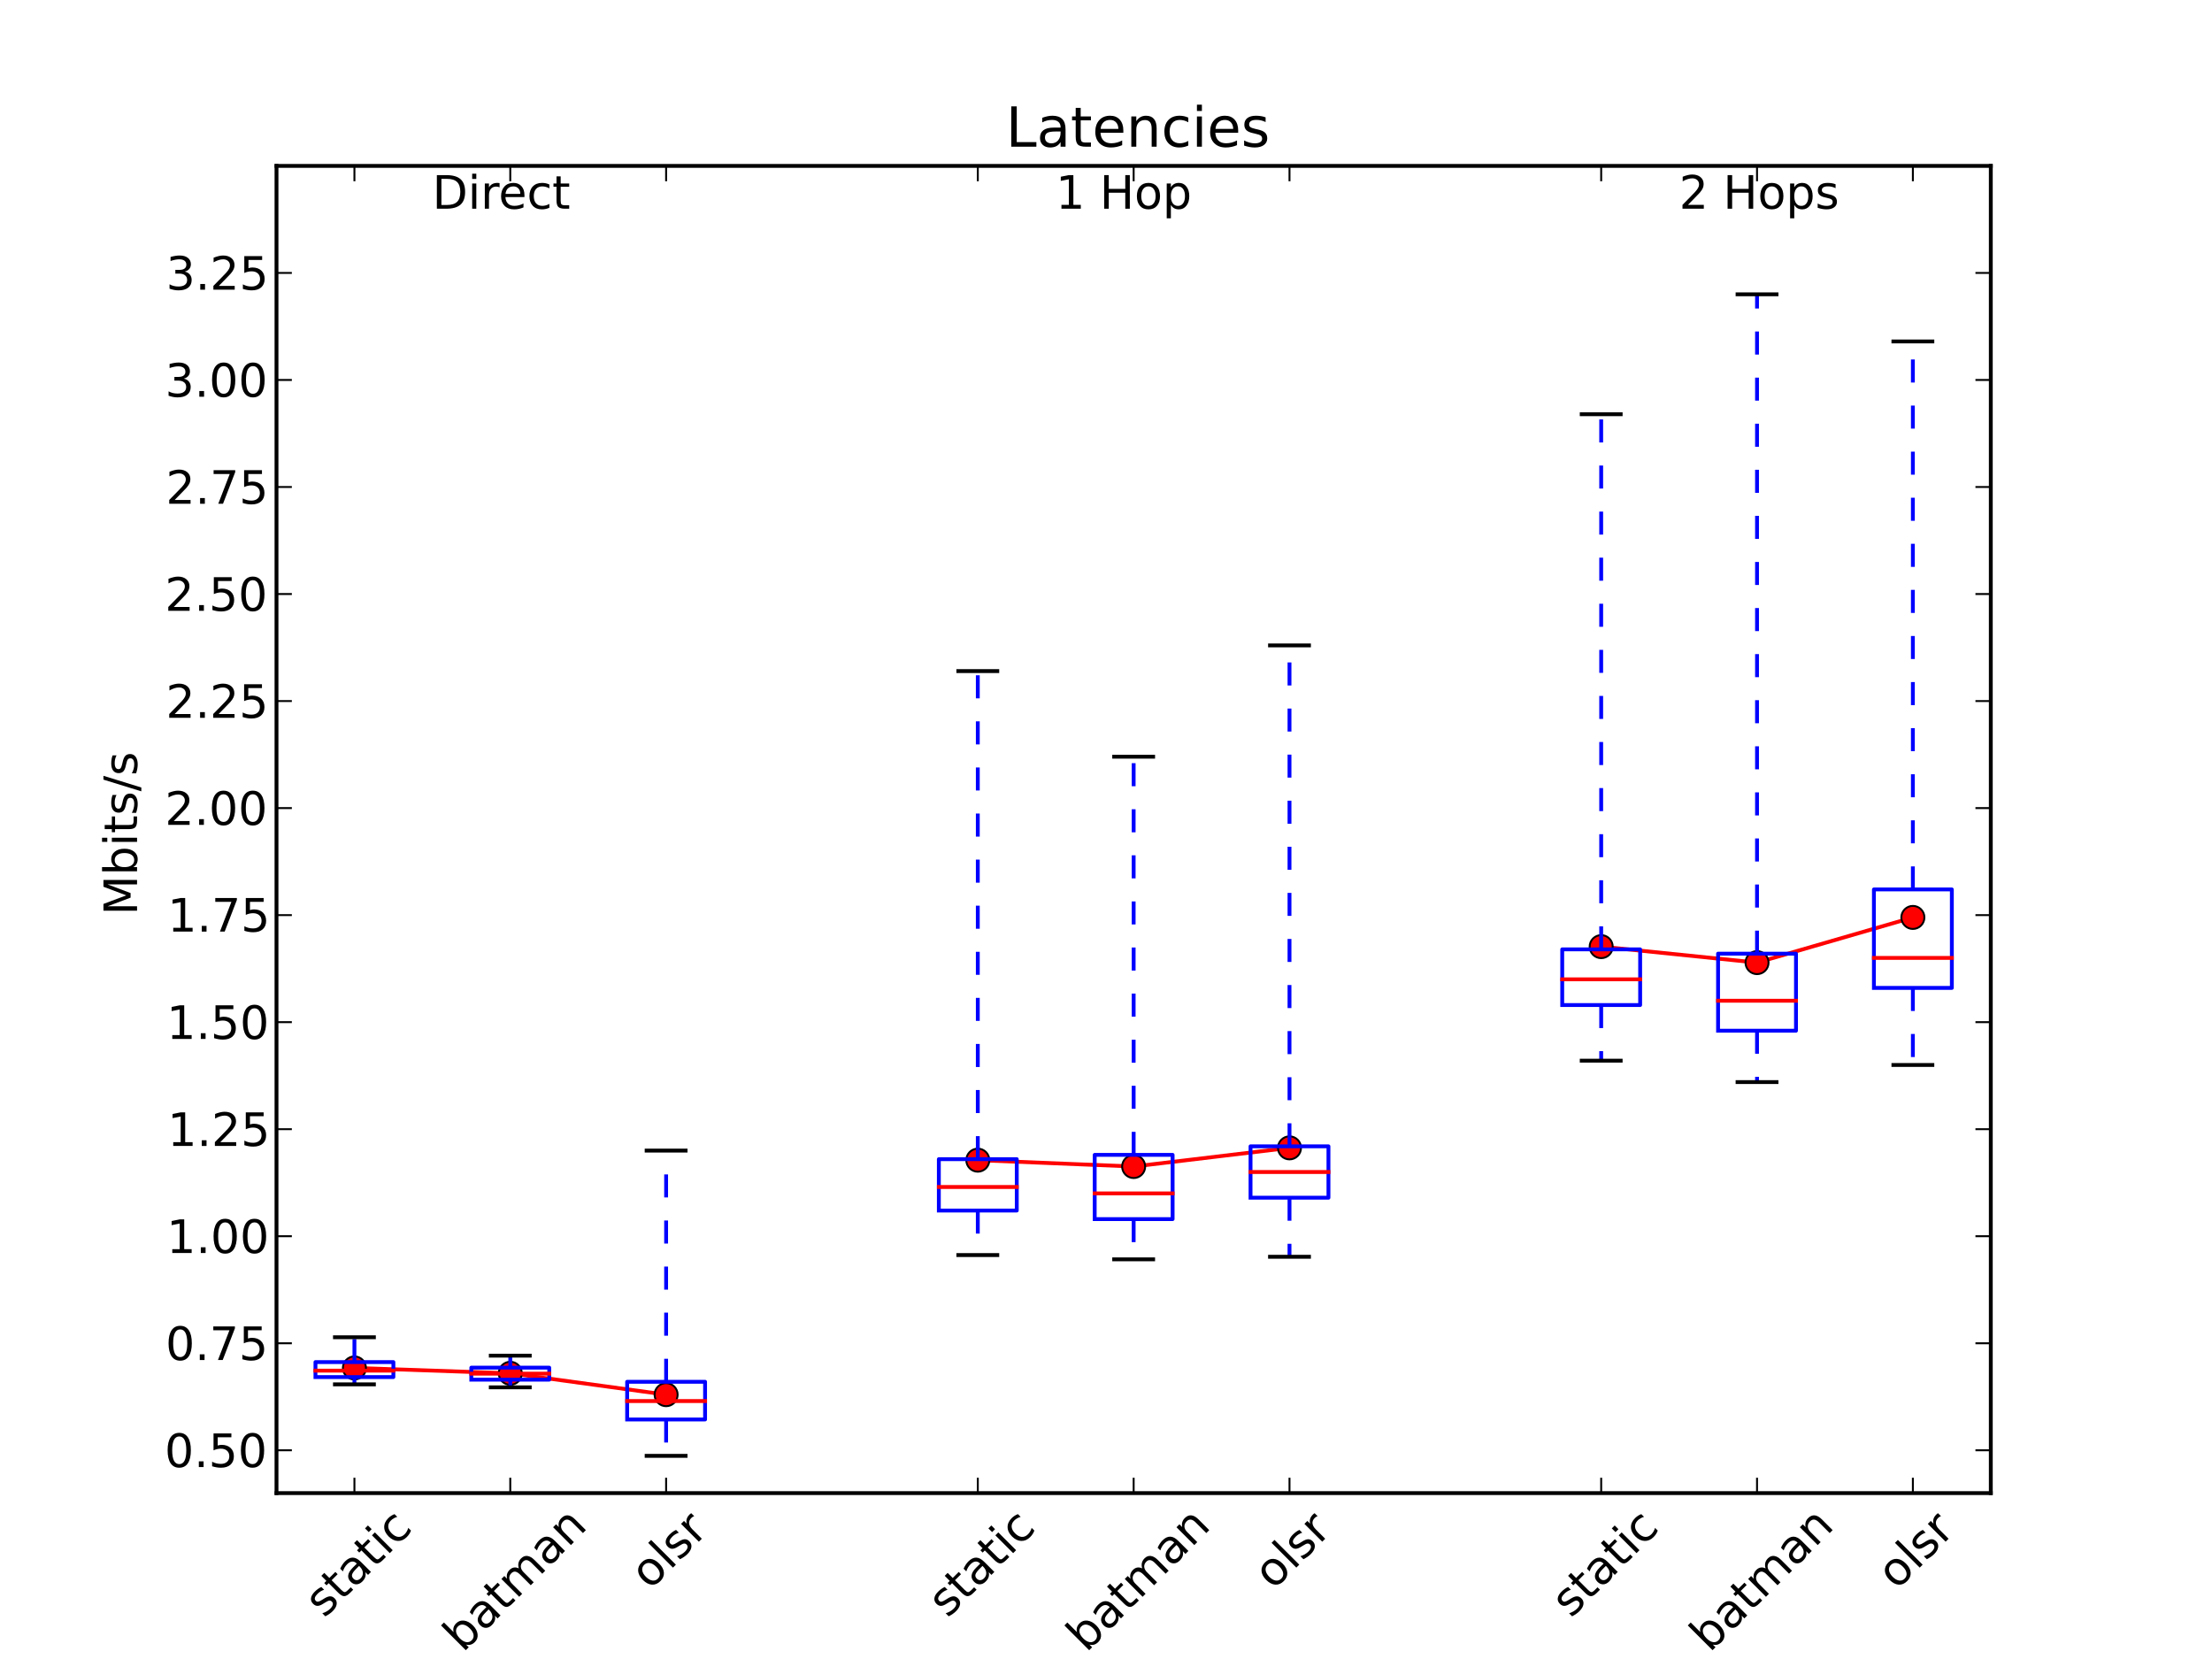 <?xml version="1.0" encoding="UTF-8" standalone="no"?>
<!-- Created with matplotlib (http://matplotlib.sourceforge.net/) -->

<svg
   xmlns:dc="http://purl.org/dc/elements/1.1/"
   xmlns:cc="http://creativecommons.org/ns#"
   xmlns:rdf="http://www.w3.org/1999/02/22-rdf-syntax-ns#"
   xmlns:svg="http://www.w3.org/2000/svg"
   xmlns="http://www.w3.org/2000/svg"
   xmlns:xlink="http://www.w3.org/1999/xlink"
   xmlns:sodipodi="http://sodipodi.sourceforge.net/DTD/sodipodi-0.dtd"
   xmlns:inkscape="http://www.inkscape.org/namespaces/inkscape"
   width="576pt"
   height="432pt"
   viewBox="0 0 576 432"
   version="1.1"
   id="svg1"
   inkscape:version="0.48.0 r9654"
   sodipodi:docname="latency_plot.svg">
  <rect x="0" y="0" width="576" height="432" fill="#333333" stroke="none"/>
  <defs
     id="defs4407" />
  <sodipodi:namedview
     pagecolor="#ffffff"
     bordercolor="#666666"
     borderopacity="1"
     objecttolerance="10"
     gridtolerance="10"
     guidetolerance="10"
     inkscape:pageopacity="0"
     inkscape:pageshadow="2"
     inkscape:window-width="1280"
     inkscape:window-height="725"
     id="namedview4405"
     showgrid="false"
     inkscape:zoom="0.70186895"
     inkscape:cx="230.85508"
     inkscape:cy="245.43499"
     inkscape:window-x="0"
     inkscape:window-y="25"
     inkscape:window-maximized="1"
     inkscape:current-layer="text13-4" />
  <filter
     id="colorAdd">
    <feComposite
       in="SourceGraphic"
       in2="BackgroundImage"
       operator="arithmetic"
       k2="1"
       k3="1"
       id="feComposite3552" />
  </filter>
  <g
     id="figure1">
    <g
       id="patch1">
      <path
         style="fill: #ffffff; stroke: #ffffff; stroke-width: 1; stroke-linejoin: round; stroke-linecap: square;  opacity: 1"
         d="M0 432L576 432L576 0 L0 0L0 432"
         id="path3556" />
    </g>
    <g
       id="axes1">
      <g
         id="patch2">
        <path
           style="fill: #ffffff; opacity: 1"
           d="M72 388.8L518.4 388.8L518.4 43.2 L72 43.2L72 388.8"
           id="path3560" />
      </g>
      <g
         id="line2d1">
        <defs
           id="defs3563">
          <clipPath
             id="p50431ccdcb28178602d99d9270004dde">
            <rect
               x="72"
               y="43.2"
               width="446.4"
               height="345.6"
               id="rect3566" />
          </clipPath>
        </defs>
        <path
           style="fill: none; stroke: #ff0000; stroke-width: 1; stroke-linejoin: round; stroke-linecap: square;  opacity: 1"
           clip-path="url(#p50431ccdcb28178602d99d9270004dde)"
           d="M92.291 356.211L132.873 357.601L173.455 363.168"
           id="path3568" />
        <defs
           id="defs3570">
          <path
             id="m87f81da4bcf58d853202912065521dc1"
             d="M0 3C0.796 3 1.559 2.684 2.121 2.121 C2.684 1.559 3 0.796 3 0 C3 -0.796 2.684 -1.559 2.121 -2.121 C1.559 -2.684 0.796 -3 0 -3 C-0.796 -3 -1.559 -2.684 -2.121 -2.121 C-2.684 -1.559 -3 -0.796 -3 0 C-3 0.796 -2.684 1.559 -2.121 2.121 C-1.559 2.684 -0.796 3 0 3z" />
        </defs>
        <g
           clip-path="url(#p50431ccdcb28178602d99d9270004dde)"
           id="g3573">
          <use
             style="fill: #ff0000; stroke: #000000; stroke-width: 0.5; stroke-linejoin: round; stroke-linecap: butt;  opacity: 1"
             xlink:href="#m87f81da4bcf58d853202912065521dc1"
             x="92.291"
             y="356.211"
             id="use3575" />
          <use
             style="fill: #ff0000; stroke: #000000; stroke-width: 0.5; stroke-linejoin: round; stroke-linecap: butt;  opacity: 1"
             xlink:href="#m87f81da4bcf58d853202912065521dc1"
             x="132.873"
             y="357.601"
             id="use3577" />
          <use
             style="fill: #ff0000; stroke: #000000; stroke-width: 0.5; stroke-linejoin: round; stroke-linecap: butt;  opacity: 1"
             xlink:href="#m87f81da4bcf58d853202912065521dc1"
             x="173.455"
             y="363.168"
             id="use3579" />
        </g>
      </g>
      <g
         id="line2d2">
        <path
           style="fill: none; stroke: #ff0000; stroke-width: 1; stroke-linejoin: round; stroke-linecap: square;  opacity: 1"
           clip-path="url(#p50431ccdcb28178602d99d9270004dde)"
           d="M254.618 302.105L295.2 303.76L335.782 298.902"
           id="path3582" />
        <g
           clip-path="url(#p50431ccdcb28178602d99d9270004dde)"
           id="g3584">
          <use
             style="fill: #ff0000; stroke: #000000; stroke-width: 0.5; stroke-linejoin: round; stroke-linecap: butt;  opacity: 1"
             xlink:href="#m87f81da4bcf58d853202912065521dc1"
             x="254.618"
             y="302.105"
             id="use3586" />
          <use
             style="fill: #ff0000; stroke: #000000; stroke-width: 0.5; stroke-linejoin: round; stroke-linecap: butt;  opacity: 1"
             xlink:href="#m87f81da4bcf58d853202912065521dc1"
             x="295.2"
             y="303.76"
             id="use3588" />
          <use
             style="fill: #ff0000; stroke: #000000; stroke-width: 0.5; stroke-linejoin: round; stroke-linecap: butt;  opacity: 1"
             xlink:href="#m87f81da4bcf58d853202912065521dc1"
             x="335.782"
             y="298.902"
             id="use3590" />
        </g>
      </g>
      <g
         id="line2d3">
        <path
           style="fill: none; stroke: #ff0000; stroke-width: 1; stroke-linejoin: round; stroke-linecap: square;  opacity: 1"
           clip-path="url(#p50431ccdcb28178602d99d9270004dde)"
           d="M416.945 246.501L457.527 250.662L498.109 238.895"
           id="path3593" />
        <g
           clip-path="url(#p50431ccdcb28178602d99d9270004dde)"
           id="g3595">
          <use
             style="fill: #ff0000; stroke: #000000; stroke-width: 0.5; stroke-linejoin: round; stroke-linecap: butt;  opacity: 1"
             xlink:href="#m87f81da4bcf58d853202912065521dc1"
             x="416.945"
             y="246.501"
             id="use3597" />
          <use
             style="fill: #ff0000; stroke: #000000; stroke-width: 0.5; stroke-linejoin: round; stroke-linecap: butt;  opacity: 1"
             xlink:href="#m87f81da4bcf58d853202912065521dc1"
             x="457.527"
             y="250.662"
             id="use3599" />
          <use
             style="fill: #ff0000; stroke: #000000; stroke-width: 0.5; stroke-linejoin: round; stroke-linecap: butt;  opacity: 1"
             xlink:href="#m87f81da4bcf58d853202912065521dc1"
             x="498.109"
             y="238.895"
             id="use3601" />
        </g>
      </g>
      <g
         id="line2d4">
        <path
           style="fill: none; stroke: #0000ff; stroke-width: 1; stroke-linejoin: round; stroke-linecap: butt; stroke-dasharray: 6,6; stroke-dashoffset: 0; opacity: 1"
           clip-path="url(#p50431ccdcb28178602d99d9270004dde)"
           d="M92.291 358.588L92.291 360.483"
           id="path3604" />
      </g>
      <g
         id="line2d5">
        <path
           style="fill: none; stroke: #0000ff; stroke-width: 1; stroke-linejoin: round; stroke-linecap: butt; stroke-dasharray: 6,6; stroke-dashoffset: 0; opacity: 1"
           clip-path="url(#p50431ccdcb28178602d99d9270004dde)"
           d="M92.291 354.686L92.291 348.22"
           id="path3607" />
      </g>
      <g
         id="line2d6">
        <path
           style="fill: none; stroke: #000000; stroke-width: 1; stroke-linejoin: round; stroke-linecap: square;  opacity: 1"
           clip-path="url(#p50431ccdcb28178602d99d9270004dde)"
           d="M87.218 348.22L97.364 348.22"
           id="path3610" />
      </g>
      <g
         id="line2d7">
        <path
           style="fill: none; stroke: #000000; stroke-width: 1; stroke-linejoin: round; stroke-linecap: square;  opacity: 1"
           clip-path="url(#p50431ccdcb28178602d99d9270004dde)"
           d="M87.218 360.483L97.364 360.483"
           id="path3613" />
      </g>
      <g
         id="line2d8">
        <path
           style="fill: none; stroke: #0000ff; stroke-width: 1; stroke-linejoin: round; stroke-linecap: square;  opacity: 1"
           clip-path="url(#p50431ccdcb28178602d99d9270004dde)"
           d="M82.145 358.588L102.436 358.588L102.436 354.686 L82.145 354.686L82.145 358.588"
           id="path3616" />
      </g>
      <g
         id="line2d9">
        <path
           style="fill: none; stroke: #ff0000; stroke-width: 1; stroke-linejoin: round; stroke-linecap: square;  opacity: 1"
           clip-path="url(#p50431ccdcb28178602d99d9270004dde)"
           d="M82.145 356.916L102.436 356.916"
           id="path3619" />
      </g>
      <g
         id="line2d10" />
      <g
         id="line2d11" />
      <g
         id="line2d12">
        <path
           style="fill: none; stroke: #0000ff; stroke-width: 1; stroke-linejoin: round; stroke-linecap: butt; stroke-dasharray: 6,6; stroke-dashoffset: 0; opacity: 1"
           clip-path="url(#p50431ccdcb28178602d99d9270004dde)"
           d="M132.873 359.257L132.873 361.263"
           id="path3624" />
      </g>
      <g
         id="line2d13">
        <path
           style="fill: none; stroke: #0000ff; stroke-width: 1; stroke-linejoin: round; stroke-linecap: butt; stroke-dasharray: 6,6; stroke-dashoffset: 0; opacity: 1"
           clip-path="url(#p50431ccdcb28178602d99d9270004dde)"
           d="M132.873 356.135L132.873 353.014"
           id="path3627" />
      </g>
      <g
         id="line2d14">
        <path
           style="fill: none; stroke: #000000; stroke-width: 1; stroke-linejoin: round; stroke-linecap: square;  opacity: 1"
           clip-path="url(#p50431ccdcb28178602d99d9270004dde)"
           d="M127.8 353.014L137.945 353.014"
           id="path3630" />
      </g>
      <g
         id="line2d15">
        <path
           style="fill: none; stroke: #000000; stroke-width: 1; stroke-linejoin: round; stroke-linecap: square;  opacity: 1"
           clip-path="url(#p50431ccdcb28178602d99d9270004dde)"
           d="M127.8 361.263L137.945 361.263"
           id="path3633" />
      </g>
      <g
         id="line2d16">
        <path
           style="fill: none; stroke: #0000ff; stroke-width: 1; stroke-linejoin: round; stroke-linecap: square;  opacity: 1"
           clip-path="url(#p50431ccdcb28178602d99d9270004dde)"
           d="M122.727 359.257L143.018 359.257L143.018 356.135 L122.727 356.135L122.727 359.257"
           id="path3636" />
      </g>
      <g
         id="line2d17">
        <path
           style="fill: none; stroke: #ff0000; stroke-width: 1; stroke-linejoin: round; stroke-linecap: square;  opacity: 1"
           clip-path="url(#p50431ccdcb28178602d99d9270004dde)"
           d="M122.727 357.696L143.018 357.696"
           id="path3639" />
      </g>
      <g
         id="line2d18" />
      <g
         id="line2d19" />
      <g
         id="line2d20">
        <path
           style="fill: none; stroke: #0000ff; stroke-width: 1; stroke-linejoin: round; stroke-linecap: butt; stroke-dasharray: 6,6; stroke-dashoffset: 0; opacity: 1"
           clip-path="url(#p50431ccdcb28178602d99d9270004dde)"
           d="M173.455 369.625L173.455 379.101"
           id="path3644" />
      </g>
      <g
         id="line2d21">
        <path
           style="fill: none; stroke: #0000ff; stroke-width: 1; stroke-linejoin: round; stroke-linecap: butt; stroke-dasharray: 6,6; stroke-dashoffset: 0; opacity: 1"
           clip-path="url(#p50431ccdcb28178602d99d9270004dde)"
           d="M173.455 359.814L173.455 299.613"
           id="path3647" />
      </g>
      <g
         id="line2d22">
        <path
           style="fill: none; stroke: #000000; stroke-width: 1; stroke-linejoin: round; stroke-linecap: square;  opacity: 1"
           clip-path="url(#p50431ccdcb28178602d99d9270004dde)"
           d="M168.382 299.613L178.527 299.613"
           id="path3650" />
      </g>
      <g
         id="line2d23">
        <path
           style="fill: none; stroke: #000000; stroke-width: 1; stroke-linejoin: round; stroke-linecap: square;  opacity: 1"
           clip-path="url(#p50431ccdcb28178602d99d9270004dde)"
           d="M168.382 379.101L178.527 379.101"
           id="path3653" />
      </g>
      <g
         id="line2d24">
        <path
           style="fill: none; stroke: #0000ff; stroke-width: 1; stroke-linejoin: round; stroke-linecap: square;  opacity: 1"
           clip-path="url(#p50431ccdcb28178602d99d9270004dde)"
           d="M163.309 369.625L183.6 369.625L183.6 359.814 L163.309 359.814L163.309 369.625"
           id="path3656" />
      </g>
      <g
         id="line2d25">
        <path
           style="fill: none; stroke: #ff0000; stroke-width: 1; stroke-linejoin: round; stroke-linecap: square;  opacity: 1"
           clip-path="url(#p50431ccdcb28178602d99d9270004dde)"
           d="M163.309 364.831L183.6 364.831"
           id="path3659" />
      </g>
      <g
         id="line2d26" />
      <g
         id="line2d27" />
      <g
         id="line2d28">
        <path
           style="fill: none; stroke: #0000ff; stroke-width: 1; stroke-linejoin: round; stroke-linecap: butt; stroke-dasharray: 6,6; stroke-dashoffset: 0; opacity: 1"
           clip-path="url(#p50431ccdcb28178602d99d9270004dde)"
           d="M254.618 315.221L254.618 326.815"
           id="path3664" />
      </g>
      <g
         id="line2d29">
        <path
           style="fill: none; stroke: #0000ff; stroke-width: 1; stroke-linejoin: round; stroke-linecap: butt; stroke-dasharray: 6,6; stroke-dashoffset: 0; opacity: 1"
           clip-path="url(#p50431ccdcb28178602d99d9270004dde)"
           d="M254.618 301.843L254.618 174.751"
           id="path3667" />
      </g>
      <g
         id="line2d30">
        <path
           style="fill: none; stroke: #000000; stroke-width: 1; stroke-linejoin: round; stroke-linecap: square;  opacity: 1"
           clip-path="url(#p50431ccdcb28178602d99d9270004dde)"
           d="M249.545 174.751L259.691 174.751"
           id="path3670" />
      </g>
      <g
         id="line2d31">
        <path
           style="fill: none; stroke: #000000; stroke-width: 1; stroke-linejoin: round; stroke-linecap: square;  opacity: 1"
           clip-path="url(#p50431ccdcb28178602d99d9270004dde)"
           d="M249.545 326.815L259.691 326.815"
           id="path3673" />
      </g>
      <g
         id="line2d32">
        <path
           style="fill: none; stroke: #0000ff; stroke-width: 1; stroke-linejoin: round; stroke-linecap: square;  opacity: 1"
           clip-path="url(#p50431ccdcb28178602d99d9270004dde)"
           d="M244.473 315.221L264.764 315.221L264.764 301.843 L244.473 301.843L244.473 315.221"
           id="path3676" />
      </g>
      <g
         id="line2d33">
        <path
           style="fill: none; stroke: #ff0000; stroke-width: 1; stroke-linejoin: round; stroke-linecap: square;  opacity: 1"
           clip-path="url(#p50431ccdcb28178602d99d9270004dde)"
           d="M244.473 309.089L264.764 309.089"
           id="path3679" />
      </g>
      <g
         id="line2d34" />
      <g
         id="line2d35" />
      <g
         id="line2d36">
        <path
           style="fill: none; stroke: #0000ff; stroke-width: 1; stroke-linejoin: round; stroke-linecap: butt; stroke-dasharray: 6,6; stroke-dashoffset: 0; opacity: 1"
           clip-path="url(#p50431ccdcb28178602d99d9270004dde)"
           d="M295.2 317.45L295.2 327.93"
           id="path3684" />
      </g>
      <g
         id="line2d37">
        <path
           style="fill: none; stroke: #0000ff; stroke-width: 1; stroke-linejoin: round; stroke-linecap: butt; stroke-dasharray: 6,6; stroke-dashoffset: 0; opacity: 1"
           clip-path="url(#p50431ccdcb28178602d99d9270004dde)"
           d="M295.2 300.728L295.2 197.048"
           id="path3687" />
      </g>
      <g
         id="line2d38">
        <path
           style="fill: none; stroke: #000000; stroke-width: 1; stroke-linejoin: round; stroke-linecap: square;  opacity: 1"
           clip-path="url(#p50431ccdcb28178602d99d9270004dde)"
           d="M290.127 197.048L300.273 197.048"
           id="path3690" />
      </g>
      <g
         id="line2d39">
        <path
           style="fill: none; stroke: #000000; stroke-width: 1; stroke-linejoin: round; stroke-linecap: square;  opacity: 1"
           clip-path="url(#p50431ccdcb28178602d99d9270004dde)"
           d="M290.127 327.93L300.273 327.93"
           id="path3693" />
      </g>
      <g
         id="line2d40">
        <path
           style="fill: none; stroke: #0000ff; stroke-width: 1; stroke-linejoin: round; stroke-linecap: square;  opacity: 1"
           clip-path="url(#p50431ccdcb28178602d99d9270004dde)"
           d="M285.055 317.45L305.345 317.45L305.345 300.728 L285.055 300.728L285.055 317.45"
           id="path3696" />
      </g>
      <g
         id="line2d41">
        <path
           style="fill: none; stroke: #ff0000; stroke-width: 1; stroke-linejoin: round; stroke-linecap: square;  opacity: 1"
           clip-path="url(#p50431ccdcb28178602d99d9270004dde)"
           d="M285.055 310.761L305.345 310.761"
           id="path3699" />
      </g>
      <g
         id="line2d42" />
      <g
         id="line2d43" />
      <g
         id="line2d44">
        <path
           style="fill: none; stroke: #0000ff; stroke-width: 1; stroke-linejoin: round; stroke-linecap: butt; stroke-dasharray: 6,6; stroke-dashoffset: 0; opacity: 1"
           clip-path="url(#p50431ccdcb28178602d99d9270004dde)"
           d="M335.782 311.876L335.782 327.261"
           id="path3704" />
      </g>
      <g
         id="line2d45">
        <path
           style="fill: none; stroke: #0000ff; stroke-width: 1; stroke-linejoin: round; stroke-linecap: butt; stroke-dasharray: 6,6; stroke-dashoffset: 0; opacity: 1"
           clip-path="url(#p50431ccdcb28178602d99d9270004dde)"
           d="M335.782 298.498L335.782 168.062"
           id="path3707" />
      </g>
      <g
         id="line2d46">
        <path
           style="fill: none; stroke: #000000; stroke-width: 1; stroke-linejoin: round; stroke-linecap: square;  opacity: 1"
           clip-path="url(#p50431ccdcb28178602d99d9270004dde)"
           d="M330.709 168.062L340.855 168.062"
           id="path3710" />
      </g>
      <g
         id="line2d47">
        <path
           style="fill: none; stroke: #000000; stroke-width: 1; stroke-linejoin: round; stroke-linecap: square;  opacity: 1"
           clip-path="url(#p50431ccdcb28178602d99d9270004dde)"
           d="M330.709 327.261L340.855 327.261"
           id="path3713" />
      </g>
      <g
         id="line2d48">
        <path
           style="fill: none; stroke: #0000ff; stroke-width: 1; stroke-linejoin: round; stroke-linecap: square;  opacity: 1"
           clip-path="url(#p50431ccdcb28178602d99d9270004dde)"
           d="M325.636 311.876L345.927 311.876L345.927 298.498 L325.636 298.498L325.636 311.876"
           id="path3716" />
      </g>
      <g
         id="line2d49">
        <path
           style="fill: none; stroke: #ff0000; stroke-width: 1; stroke-linejoin: round; stroke-linecap: square;  opacity: 1"
           clip-path="url(#p50431ccdcb28178602d99d9270004dde)"
           d="M325.636 305.187L345.927 305.187"
           id="path3719" />
      </g>
      <g
         id="line2d50" />
      <g
         id="line2d51" />
      <g
         id="line2d52">
        <path
           style="fill: none; stroke: #0000ff; stroke-width: 1; stroke-linejoin: round; stroke-linecap: butt; stroke-dasharray: 6,6; stroke-dashoffset: 0; opacity: 1"
           clip-path="url(#p50431ccdcb28178602d99d9270004dde)"
           d="M416.945 261.708L416.945 276.201"
           id="path3724" />
      </g>
      <g
         id="line2d53">
        <path
           style="fill: none; stroke: #0000ff; stroke-width: 1; stroke-linejoin: round; stroke-linecap: butt; stroke-dasharray: 6,6; stroke-dashoffset: 0; opacity: 1"
           clip-path="url(#p50431ccdcb28178602d99d9270004dde)"
           d="M416.945 247.215L416.945 107.861"
           id="path3727" />
      </g>
      <g
         id="line2d54">
        <path
           style="fill: none; stroke: #000000; stroke-width: 1; stroke-linejoin: round; stroke-linecap: square;  opacity: 1"
           clip-path="url(#p50431ccdcb28178602d99d9270004dde)"
           d="M411.873 107.861L422.018 107.861"
           id="path3730" />
      </g>
      <g
         id="line2d55">
        <path
           style="fill: none; stroke: #000000; stroke-width: 1; stroke-linejoin: round; stroke-linecap: square;  opacity: 1"
           clip-path="url(#p50431ccdcb28178602d99d9270004dde)"
           d="M411.873 276.201L422.018 276.201"
           id="path3733" />
      </g>
      <g
         id="line2d56">
        <path
           style="fill: none; stroke: #0000ff; stroke-width: 1; stroke-linejoin: round; stroke-linecap: square;  opacity: 1"
           clip-path="url(#p50431ccdcb28178602d99d9270004dde)"
           d="M406.8 261.708L427.091 261.708L427.091 247.215 L406.8 247.215L406.8 261.708"
           id="path3736" />
      </g>
      <g
         id="line2d57">
        <path
           style="fill: none; stroke: #ff0000; stroke-width: 1; stroke-linejoin: round; stroke-linecap: square;  opacity: 1"
           clip-path="url(#p50431ccdcb28178602d99d9270004dde)"
           d="M406.8 255.019L427.091 255.019"
           id="path3739" />
      </g>
      <g
         id="line2d58" />
      <g
         id="line2d59" />
      <g
         id="line2d60">
        <path
           style="fill: none; stroke: #0000ff; stroke-width: 1; stroke-linejoin: round; stroke-linecap: butt; stroke-dasharray: 6,6; stroke-dashoffset: 0; opacity: 1"
           clip-path="url(#p50431ccdcb28178602d99d9270004dde)"
           d="M457.527 268.397L457.527 281.775"
           id="path3744" />
      </g>
      <g
         id="line2d61">
        <path
           style="fill: none; stroke: #0000ff; stroke-width: 1; stroke-linejoin: round; stroke-linecap: butt; stroke-dasharray: 6,6; stroke-dashoffset: 0; opacity: 1"
           clip-path="url(#p50431ccdcb28178602d99d9270004dde)"
           d="M457.527 248.33L457.527 76.645"
           id="path3747" />
      </g>
      <g
         id="line2d62">
        <path
           style="fill: none; stroke: #000000; stroke-width: 1; stroke-linejoin: round; stroke-linecap: square;  opacity: 1"
           clip-path="url(#p50431ccdcb28178602d99d9270004dde)"
           d="M452.455 76.645L462.6 76.645"
           id="path3750" />
      </g>
      <g
         id="line2d63">
        <path
           style="fill: none; stroke: #000000; stroke-width: 1; stroke-linejoin: round; stroke-linecap: square;  opacity: 1"
           clip-path="url(#p50431ccdcb28178602d99d9270004dde)"
           d="M452.455 281.775L462.6 281.775"
           id="path3753" />
      </g>
      <g
         id="line2d64">
        <path
           style="fill: none; stroke: #0000ff; stroke-width: 1; stroke-linejoin: round; stroke-linecap: square;  opacity: 1"
           clip-path="url(#p50431ccdcb28178602d99d9270004dde)"
           d="M447.382 268.397L467.673 268.397L467.673 248.33 L447.382 248.33L447.382 268.397"
           id="path3756" />
      </g>
      <g
         id="line2d65">
        <path
           style="fill: none; stroke: #ff0000; stroke-width: 1; stroke-linejoin: round; stroke-linecap: square;  opacity: 1"
           clip-path="url(#p50431ccdcb28178602d99d9270004dde)"
           d="M447.382 260.594L467.673 260.594"
           id="path3759" />
      </g>
      <g
         id="line2d66" />
      <g
         id="line2d67" />
      <g
         id="line2d68">
        <path
           style="fill: none; stroke: #0000ff; stroke-width: 1; stroke-linejoin: round; stroke-linecap: butt; stroke-dasharray: 6,6; stroke-dashoffset: 0; opacity: 1"
           clip-path="url(#p50431ccdcb28178602d99d9270004dde)"
           d="M498.109 257.249L498.109 277.316"
           id="path3764" />
      </g>
      <g
         id="line2d69">
        <path
           style="fill: none; stroke: #0000ff; stroke-width: 1; stroke-linejoin: round; stroke-linecap: butt; stroke-dasharray: 6,6; stroke-dashoffset: 0; opacity: 1"
           clip-path="url(#p50431ccdcb28178602d99d9270004dde)"
           d="M498.109 231.608L498.109 88.908"
           id="path3767" />
      </g>
      <g
         id="line2d70">
        <path
           style="fill: none; stroke: #000000; stroke-width: 1; stroke-linejoin: round; stroke-linecap: square;  opacity: 1"
           clip-path="url(#p50431ccdcb28178602d99d9270004dde)"
           d="M493.036 88.908L503.182 88.908"
           id="path3770" />
      </g>
      <g
         id="line2d71">
        <path
           style="fill: none; stroke: #000000; stroke-width: 1; stroke-linejoin: round; stroke-linecap: square;  opacity: 1"
           clip-path="url(#p50431ccdcb28178602d99d9270004dde)"
           d="M493.036 277.316L503.182 277.316"
           id="path3773" />
      </g>
      <g
         id="line2d72">
        <path
           style="fill: none; stroke: #0000ff; stroke-width: 1; stroke-linejoin: round; stroke-linecap: square;  opacity: 1"
           clip-path="url(#p50431ccdcb28178602d99d9270004dde)"
           d="M487.964 257.249L508.255 257.249L508.255 231.608 L487.964 231.608L487.964 257.249"
           id="path3776" />
      </g>
      <g
         id="line2d73">
        <path
           style="fill: none; stroke: #ff0000; stroke-width: 1; stroke-linejoin: round; stroke-linecap: square;  opacity: 1"
           clip-path="url(#p50431ccdcb28178602d99d9270004dde)"
           d="M487.964 249.445L508.255 249.445"
           id="path3779" />
      </g>
      <g
         id="line2d74" />
      <g
         id="line2d75" />
      <g
         id="matplotlib.axis1">
        <g
           id="xtick1">
          <g
             id="line2d76">
            <defs
               id="defs3786">
              <path
                 id="m30e32995789d870ad79a2e54c91cf9c6"
                 d="M0 0L0 -4" />
            </defs>
            <g
               id="g3789">
              <use
                 style="fill: none; stroke: #000000; stroke-width: 0.5; stroke-linejoin: round; stroke-linecap: butt;  opacity: 1"
                 xlink:href="#m30e32995789d870ad79a2e54c91cf9c6"
                 x="92.291"
                 y="388.8"
                 id="use3791" />
            </g>
          </g>
          <g
             id="line2d77">
            <defs
               id="defs3794">
              <path
                 id="m9281cae24120827b11d5ea8a7ad3e96b"
                 d="M0 0L0 4" />
            </defs>
            <g
               id="g3797">
              <use
                 style="fill: none; stroke: #000000; stroke-width: 0.5; stroke-linejoin: round; stroke-linecap: butt;  opacity: 1"
                 xlink:href="#m9281cae24120827b11d5ea8a7ad3e96b"
                 x="92.291"
                 y="43.2"
                 id="use3799" />
            </g>
          </g>
          <g
             id="text1">
            <defs
               id="defs3802">
              <path
                 id="c_8e0810ad13fe20a2a87a2619799b154d"
                 d="M44.281 -53.078l0 8.5q-3.797 -1.953 -7.906 -2.922q-4.094 -0.984 -8.5 -0.984q-6.688 0 -10.031 2.047q-3.344 2.047 -3.344 6.156q0 3.125 2.391 4.906q2.391 1.781 9.625 3.391l3.078 0.688q9.562 2.047 13.594 5.781q4.031 3.734 4.031 10.422q0 7.625 -6.031 12.078q-6.031 4.438 -16.578 4.438q-4.391 0 -9.156 -0.859q-4.766 -0.859 -10.031 -2.562l0 -9.281q4.984 2.594 9.812 3.891q4.828 1.281 9.578 1.281q6.344 0 9.75 -2.172q3.422 -2.172 3.422 -6.125q0 -3.656 -2.469 -5.609q-2.453 -1.953 -10.812 -3.766l-3.125 -0.734q-8.344 -1.75 -12.062 -5.391q-3.703 -3.641 -3.703 -9.984q0 -7.719 5.469 -11.906q5.469 -4.203 15.531 -4.203q4.969 0 9.359 0.734q4.406 0.719 8.109 2.188" />
              <path
                 id="c_0f8c41144cfbf448378cb6fd1cc8e549"
                 d="M18.312 -70.219l0 15.531l18.5 0l0 6.984l-18.5 0l0 29.688q0 6.688 1.828 8.594q1.828 1.906 7.453 1.906l9.219 0l0 7.516l-9.219 0q-10.406 0 -14.359 -3.875q-3.953 -3.891 -3.953 -14.141l0 -29.688l-6.594 0l0 -6.984l6.594 0l0 -15.531z" />
              <path
                 id="c_01d93a582460e35a7945ca50d148ffeb"
                 d="M34.281 -27.484q-10.891 0 -15.094 2.484q-4.203 2.484 -4.203 8.5q0 4.781 3.156 7.594q3.156 2.797 8.562 2.797q7.484 0 12 -5.297q4.516 -5.297 4.516 -14.078l0 -2zM52.203 -31.203l0 31.203l-8.984 0l0 -8.297q-3.078 4.969 -7.672 7.344q-4.594 2.375 -11.234 2.375q-8.391 0 -13.359 -4.719q-4.953 -4.719 -4.953 -12.625q0 -9.219 6.172 -13.906q6.188 -4.688 18.438 -4.688l12.609 0l0 -0.891q0 -6.203 -4.078 -9.594q-4.078 -3.391 -11.453 -3.391q-4.688 0 -9.141 1.125q-4.438 1.125 -8.531 3.375l0 -8.312q4.922 -1.906 9.562 -2.844q4.641 -0.953 9.031 -0.953q11.875 0 17.734 6.156q5.859 6.141 5.859 18.641" />
              <path
                 id="c_6a63bda47b2f3da1cec6aadd80692cfe"
                 d="M9.422 -54.688l8.984 0l0 54.688l-8.984 0zM9.422 -75.984l8.984 0l0 11.391l-8.984 0z" />
              <path
                 id="c_d650c37394b681142a10dfc54356d478"
                 d="M48.781 -52.594l0 8.406q-3.812 -2.109 -7.641 -3.156q-3.828 -1.047 -7.734 -1.047q-8.75 0 -13.594 5.547q-4.828 5.531 -4.828 15.547q0 10.016 4.828 15.562q4.844 5.531 13.594 5.531q3.906 0 7.734 -1.047q3.828 -1.047 7.641 -3.156l0 8.312q-3.766 1.75 -7.797 2.625q-4.016 0.891 -8.562 0.891q-12.359 0 -19.641 -7.766q-7.266 -7.766 -7.266 -20.953q0 -13.375 7.344 -21.031q7.359 -7.672 20.156 -7.672q4.141 0 8.094 0.859q3.953 0.844 7.672 2.547" />
            </defs>
            <g
               style="fill: #000000; opacity: 1"
               transform="translate(84.424,421.509)rotate(-45.0)scale(0.12)"
               id="g3809">
              <use
                 xlink:href="#c_8e0810ad13fe20a2a87a2619799b154d"
                 id="use3811" />
              <use
                 xlink:href="#c_0f8c41144cfbf448378cb6fd1cc8e549"
                 x="52.1"
                 id="use3813" />
              <use
                 xlink:href="#c_01d93a582460e35a7945ca50d148ffeb"
                 x="91.309"
                 id="use3815" />
              <use
                 xlink:href="#c_0f8c41144cfbf448378cb6fd1cc8e549"
                 x="152.588"
                 id="use3817" />
              <use
                 xlink:href="#c_6a63bda47b2f3da1cec6aadd80692cfe"
                 x="191.797"
                 id="use3819" />
              <use
                 xlink:href="#c_d650c37394b681142a10dfc54356d478"
                 x="219.58"
                 id="use3821" />
            </g>
          </g>
        </g>
        <g
           id="xtick2">
          <g
             id="line2d78">
            <g
               id="g3825">
              <use
                 style="fill: none; stroke: #000000; stroke-width: 0.5; stroke-linejoin: round; stroke-linecap: butt;  opacity: 1"
                 xlink:href="#m30e32995789d870ad79a2e54c91cf9c6"
                 x="132.873"
                 y="388.8"
                 id="use3827" />
            </g>
          </g>
          <g
             id="line2d79">
            <g
               id="g3830">
              <use
                 style="fill: none; stroke: #000000; stroke-width: 0.5; stroke-linejoin: round; stroke-linecap: butt;  opacity: 1"
                 xlink:href="#m9281cae24120827b11d5ea8a7ad3e96b"
                 x="132.873"
                 y="43.2"
                 id="use3832" />
            </g>
          </g>
          <g
             id="text2">
            <defs
               id="defs3835">
              <path
                 id="c_5cc9741494d2ad8f9764e03ae145569f"
                 d="M48.688 -27.297q0 -9.906 -4.078 -15.547q-4.078 -5.641 -11.203 -5.641q-7.141 0 -11.219 5.641q-4.078 5.641 -4.078 15.547q0 9.906 4.078 15.547q4.078 5.641 11.219 5.641q7.125 0 11.203 -5.641q4.078 -5.641 4.078 -15.547M18.109 -46.391q2.844 -4.875 7.156 -7.234q4.328 -2.375 10.328 -2.375q9.969 0 16.188 7.906q6.234 7.906 6.234 20.797q0 12.891 -6.234 20.812q-6.219 7.906 -16.188 7.906q-6 0 -10.328 -2.375q-4.312 -2.375 -7.156 -7.25l0 8.203l-9.031 0l0 -75.984l9.031 0z" />
              <path
                 id="c_4653c6dfde66c7610eae0911760d3490"
                 d="M52 -44.188q3.375 -6.062 8.062 -8.938q4.688 -2.875 11.031 -2.875q8.547 0 13.188 5.984q4.641 5.969 4.641 17l0 33.016l-9.031 0l0 -32.719q0 -7.859 -2.797 -11.656q-2.781 -3.812 -8.484 -3.812q-6.984 0 -11.047 4.641q-4.047 4.625 -4.047 12.641l0 30.906l-9.031 0l0 -32.719q0 -7.906 -2.781 -11.688q-2.781 -3.781 -8.594 -3.781q-6.891 0 -10.953 4.656q-4.047 4.656 -4.047 12.625l0 30.906l-9.031 0l0 -54.688l9.031 0l0 8.5q3.078 -5.031 7.375 -7.422q4.297 -2.391 10.203 -2.391q5.969 0 10.141 3.031q4.172 3.016 6.172 8.781" />
              <path
                 id="c_fe791a90f5471e2ab20a5ed41a7fa451"
                 d="M54.891 -33.016l0 33.016l-8.984 0l0 -32.719q0 -7.766 -3.031 -11.609q-3.031 -3.859 -9.078 -3.859q-7.281 0 -11.484 4.641q-4.203 4.625 -4.203 12.641l0 30.906l-9.031 0l0 -54.688l9.031 0l0 8.5q3.234 -4.938 7.594 -7.375q4.375 -2.438 10.094 -2.438q9.422 0 14.25 5.828q4.844 5.828 4.844 17.156" />
            </defs>
            <g
               style="fill: #000000; opacity: 1"
               transform="translate(120.52,430.48)rotate(-45.0)scale(0.12)"
               id="g3840">
              <use
                 xlink:href="#c_5cc9741494d2ad8f9764e03ae145569f"
                 id="use3842" />
              <use
                 xlink:href="#c_01d93a582460e35a7945ca50d148ffeb"
                 x="63.477"
                 id="use3844" />
              <use
                 xlink:href="#c_0f8c41144cfbf448378cb6fd1cc8e549"
                 x="124.756"
                 id="use3846" />
              <use
                 xlink:href="#c_4653c6dfde66c7610eae0911760d3490"
                 x="163.965"
                 id="use3848" />
              <use
                 xlink:href="#c_01d93a582460e35a7945ca50d148ffeb"
                 x="261.377"
                 id="use3850" />
              <use
                 xlink:href="#c_fe791a90f5471e2ab20a5ed41a7fa451"
                 x="322.656"
                 id="use3852" />
            </g>
          </g>
        </g>
        <g
           id="xtick3">
          <g
             id="line2d80">
            <g
               id="g3856">
              <use
                 style="fill: none; stroke: #000000; stroke-width: 0.5; stroke-linejoin: round; stroke-linecap: butt;  opacity: 1"
                 xlink:href="#m30e32995789d870ad79a2e54c91cf9c6"
                 x="173.455"
                 y="388.8"
                 id="use3858" />
            </g>
          </g>
          <g
             id="line2d81">
            <g
               id="g3861">
              <use
                 style="fill: none; stroke: #000000; stroke-width: 0.5; stroke-linejoin: round; stroke-linecap: butt;  opacity: 1"
                 xlink:href="#m9281cae24120827b11d5ea8a7ad3e96b"
                 x="173.455"
                 y="43.2"
                 id="use3863" />
            </g>
          </g>
          <g
             id="text3">
            <defs
               id="defs3866">
              <path
                 id="c_f05dd90d41f04bb96ef1ca503cc2044b"
                 d="M30.609 -48.391q-7.219 0 -11.422 5.641q-4.203 5.641 -4.203 15.453q0 9.812 4.172 15.453q4.188 5.641 11.453 5.641q7.188 0 11.375 -5.656q4.203 -5.672 4.203 -15.438q0 -9.719 -4.203 -15.406q-4.188 -5.688 -11.375 -5.688M30.609 -56q11.719 0 18.406 7.625q6.703 7.609 6.703 21.078q0 13.422 -6.703 21.078q-6.688 7.641 -18.406 7.641q-11.766 0 -18.438 -7.641q-6.656 -7.656 -6.656 -21.078q0 -13.469 6.656 -21.078q6.672 -7.625 18.438 -7.625" />
              <path
                 id="c_5099edb83619131346ae654950954dea"
                 d="M9.422 -75.984l8.984 0l0 75.984l-8.984 0z" />
              <path
                 id="c_6ec8d5749226675394676a5d2a3b468b"
                 d="M41.109 -46.297q-1.516 -0.875 -3.297 -1.281q-1.781 -0.422 -3.922 -0.422q-7.625 0 -11.703 4.953q-4.078 4.953 -4.078 14.234l0 28.812l-9.031 0l0 -54.688l9.031 0l0 8.5q2.844 -4.984 7.375 -7.391q4.547 -2.422 11.047 -2.422q0.922 0 2.047 0.125q1.125 0.109 2.484 0.359z" />
            </defs>
            <g
               style="fill: #000000; opacity: 1"
               transform="translate(169.245,414.195)rotate(-45.0)scale(0.12)"
               id="g3871">
              <use
                 xlink:href="#c_f05dd90d41f04bb96ef1ca503cc2044b"
                 id="use3873" />
              <use
                 xlink:href="#c_5099edb83619131346ae654950954dea"
                 x="61.182"
                 id="use3875" />
              <use
                 xlink:href="#c_8e0810ad13fe20a2a87a2619799b154d"
                 x="88.965"
                 id="use3877" />
              <use
                 xlink:href="#c_6ec8d5749226675394676a5d2a3b468b"
                 x="141.064"
                 id="use3879" />
            </g>
          </g>
        </g>
        <g
           id="xtick4">
          <g
             id="line2d82">
            <g
               id="g3883">
              <use
                 style="fill: none; stroke: #000000; stroke-width: 0.5; stroke-linejoin: round; stroke-linecap: butt;  opacity: 1"
                 xlink:href="#m30e32995789d870ad79a2e54c91cf9c6"
                 x="254.618"
                 y="388.8"
                 id="use3885" />
            </g>
          </g>
          <g
             id="line2d83">
            <g
               id="g3888">
              <use
                 style="fill: none; stroke: #000000; stroke-width: 0.5; stroke-linejoin: round; stroke-linecap: butt;  opacity: 1"
                 xlink:href="#m9281cae24120827b11d5ea8a7ad3e96b"
                 x="254.618"
                 y="43.2"
                 id="use3890" />
            </g>
          </g>
          <g
             id="text4">
            <g
               style="fill: #000000; opacity: 1"
               transform="translate(246.752,421.509)rotate(-45.0)scale(0.12)"
               id="g3893">
              <use
                 xlink:href="#c_8e0810ad13fe20a2a87a2619799b154d"
                 id="use3895" />
              <use
                 xlink:href="#c_0f8c41144cfbf448378cb6fd1cc8e549"
                 x="52.1"
                 id="use3897" />
              <use
                 xlink:href="#c_01d93a582460e35a7945ca50d148ffeb"
                 x="91.309"
                 id="use3899" />
              <use
                 xlink:href="#c_0f8c41144cfbf448378cb6fd1cc8e549"
                 x="152.588"
                 id="use3901" />
              <use
                 xlink:href="#c_6a63bda47b2f3da1cec6aadd80692cfe"
                 x="191.797"
                 id="use3903" />
              <use
                 xlink:href="#c_d650c37394b681142a10dfc54356d478"
                 x="219.58"
                 id="use3905" />
            </g>
          </g>
        </g>
        <g
           id="xtick5">
          <g
             id="line2d84">
            <g
               id="g3909">
              <use
                 style="fill: none; stroke: #000000; stroke-width: 0.5; stroke-linejoin: round; stroke-linecap: butt;  opacity: 1"
                 xlink:href="#m30e32995789d870ad79a2e54c91cf9c6"
                 x="295.2"
                 y="388.8"
                 id="use3911" />
            </g>
          </g>
          <g
             id="line2d85">
            <g
               id="g3914">
              <use
                 style="fill: none; stroke: #000000; stroke-width: 0.5; stroke-linejoin: round; stroke-linecap: butt;  opacity: 1"
                 xlink:href="#m9281cae24120827b11d5ea8a7ad3e96b"
                 x="295.2"
                 y="43.2"
                 id="use3916" />
            </g>
          </g>
          <g
             id="text5">
            <g
               style="fill: #000000; opacity: 1"
               transform="translate(282.848,430.48)rotate(-45.0)scale(0.12)"
               id="g3919">
              <use
                 xlink:href="#c_5cc9741494d2ad8f9764e03ae145569f"
                 id="use3921" />
              <use
                 xlink:href="#c_01d93a582460e35a7945ca50d148ffeb"
                 x="63.477"
                 id="use3923" />
              <use
                 xlink:href="#c_0f8c41144cfbf448378cb6fd1cc8e549"
                 x="124.756"
                 id="use3925" />
              <use
                 xlink:href="#c_4653c6dfde66c7610eae0911760d3490"
                 x="163.965"
                 id="use3927" />
              <use
                 xlink:href="#c_01d93a582460e35a7945ca50d148ffeb"
                 x="261.377"
                 id="use3929" />
              <use
                 xlink:href="#c_fe791a90f5471e2ab20a5ed41a7fa451"
                 x="322.656"
                 id="use3931" />
            </g>
          </g>
        </g>
        <g
           id="xtick6">
          <g
             id="line2d86">
            <g
               id="g3935">
              <use
                 style="fill: none; stroke: #000000; stroke-width: 0.5; stroke-linejoin: round; stroke-linecap: butt;  opacity: 1"
                 xlink:href="#m30e32995789d870ad79a2e54c91cf9c6"
                 x="335.782"
                 y="388.8"
                 id="use3937" />
            </g>
          </g>
          <g
             id="line2d87">
            <g
               id="g3940">
              <use
                 style="fill: none; stroke: #000000; stroke-width: 0.5; stroke-linejoin: round; stroke-linecap: butt;  opacity: 1"
                 xlink:href="#m9281cae24120827b11d5ea8a7ad3e96b"
                 x="335.782"
                 y="43.2"
                 id="use3942" />
            </g>
          </g>
          <g
             id="text6">
            <g
               style="fill: #000000; opacity: 1"
               transform="translate(331.572,414.195)rotate(-45.0)scale(0.12)"
               id="g3945">
              <use
                 xlink:href="#c_f05dd90d41f04bb96ef1ca503cc2044b"
                 id="use3947" />
              <use
                 xlink:href="#c_5099edb83619131346ae654950954dea"
                 x="61.182"
                 id="use3949" />
              <use
                 xlink:href="#c_8e0810ad13fe20a2a87a2619799b154d"
                 x="88.965"
                 id="use3951" />
              <use
                 xlink:href="#c_6ec8d5749226675394676a5d2a3b468b"
                 x="141.064"
                 id="use3953" />
            </g>
          </g>
        </g>
        <g
           id="xtick7">
          <g
             id="line2d88">
            <g
               id="g3957">
              <use
                 style="fill: none; stroke: #000000; stroke-width: 0.5; stroke-linejoin: round; stroke-linecap: butt;  opacity: 1"
                 xlink:href="#m30e32995789d870ad79a2e54c91cf9c6"
                 x="416.945"
                 y="388.8"
                 id="use3959" />
            </g>
          </g>
          <g
             id="line2d89">
            <g
               id="g3962">
              <use
                 style="fill: none; stroke: #000000; stroke-width: 0.5; stroke-linejoin: round; stroke-linecap: butt;  opacity: 1"
                 xlink:href="#m9281cae24120827b11d5ea8a7ad3e96b"
                 x="416.945"
                 y="43.2"
                 id="use3964" />
            </g>
          </g>
          <g
             id="text7">
            <g
               style="fill: #000000; opacity: 1"
               transform="translate(409.079,421.509)rotate(-45.0)scale(0.12)"
               id="g3967">
              <use
                 xlink:href="#c_8e0810ad13fe20a2a87a2619799b154d"
                 id="use3969" />
              <use
                 xlink:href="#c_0f8c41144cfbf448378cb6fd1cc8e549"
                 x="52.1"
                 id="use3971" />
              <use
                 xlink:href="#c_01d93a582460e35a7945ca50d148ffeb"
                 x="91.309"
                 id="use3973" />
              <use
                 xlink:href="#c_0f8c41144cfbf448378cb6fd1cc8e549"
                 x="152.588"
                 id="use3975" />
              <use
                 xlink:href="#c_6a63bda47b2f3da1cec6aadd80692cfe"
                 x="191.797"
                 id="use3977" />
              <use
                 xlink:href="#c_d650c37394b681142a10dfc54356d478"
                 x="219.58"
                 id="use3979" />
            </g>
          </g>
        </g>
        <g
           id="xtick8">
          <g
             id="line2d90">
            <g
               id="g3983">
              <use
                 style="fill: none; stroke: #000000; stroke-width: 0.5; stroke-linejoin: round; stroke-linecap: butt;  opacity: 1"
                 xlink:href="#m30e32995789d870ad79a2e54c91cf9c6"
                 x="457.527"
                 y="388.8"
                 id="use3985" />
            </g>
          </g>
          <g
             id="line2d91">
            <g
               id="g3988">
              <use
                 style="fill: none; stroke: #000000; stroke-width: 0.5; stroke-linejoin: round; stroke-linecap: butt;  opacity: 1"
                 xlink:href="#m9281cae24120827b11d5ea8a7ad3e96b"
                 x="457.527"
                 y="43.2"
                 id="use3990" />
            </g>
          </g>
          <g
             id="text8">
            <g
               style="fill: #000000; opacity: 1"
               transform="translate(445.175,430.48)rotate(-45.0)scale(0.12)"
               id="g3993">
              <use
                 xlink:href="#c_5cc9741494d2ad8f9764e03ae145569f"
                 id="use3995" />
              <use
                 xlink:href="#c_01d93a582460e35a7945ca50d148ffeb"
                 x="63.477"
                 id="use3997" />
              <use
                 xlink:href="#c_0f8c41144cfbf448378cb6fd1cc8e549"
                 x="124.756"
                 id="use3999" />
              <use
                 xlink:href="#c_4653c6dfde66c7610eae0911760d3490"
                 x="163.965"
                 id="use4001" />
              <use
                 xlink:href="#c_01d93a582460e35a7945ca50d148ffeb"
                 x="261.377"
                 id="use4003" />
              <use
                 xlink:href="#c_fe791a90f5471e2ab20a5ed41a7fa451"
                 x="322.656"
                 id="use4005" />
            </g>
          </g>
        </g>
        <g
           id="xtick9">
          <g
             id="line2d92">
            <g
               id="g4009">
              <use
                 style="fill: none; stroke: #000000; stroke-width: 0.5; stroke-linejoin: round; stroke-linecap: butt;  opacity: 1"
                 xlink:href="#m30e32995789d870ad79a2e54c91cf9c6"
                 x="498.109"
                 y="388.8"
                 id="use4011" />
            </g>
          </g>
          <g
             id="line2d93">
            <g
               id="g4014">
              <use
                 style="fill: none; stroke: #000000; stroke-width: 0.5; stroke-linejoin: round; stroke-linecap: butt;  opacity: 1"
                 xlink:href="#m9281cae24120827b11d5ea8a7ad3e96b"
                 x="498.109"
                 y="43.2"
                 id="use4016" />
            </g>
          </g>
          <g
             id="text9">
            <g
               style="fill: #000000; opacity: 1"
               transform="translate(493.9,414.195)rotate(-45.0)scale(0.12)"
               id="g4019">
              <use
                 xlink:href="#c_f05dd90d41f04bb96ef1ca503cc2044b"
                 id="use4021" />
              <use
                 xlink:href="#c_5099edb83619131346ae654950954dea"
                 x="61.182"
                 id="use4023" />
              <use
                 xlink:href="#c_8e0810ad13fe20a2a87a2619799b154d"
                 x="88.965"
                 id="use4025" />
              <use
                 xlink:href="#c_6ec8d5749226675394676a5d2a3b468b"
                 x="141.064"
                 id="use4027" />
            </g>
          </g>
        </g>
      </g>
      <g
         id="matplotlib.axis2">
        <g
           id="ytick1">
          <g
             id="line2d94">
            <defs
               id="defs4032">
              <path
                 id="m3400efa6b1638b3fea9e19e898273957"
                 d="M0 0L4 0" />
            </defs>
            <g
               id="g4035">
              <use
                 style="fill: none; stroke: #000000; stroke-width: 0.5; stroke-linejoin: round; stroke-linecap: butt;  opacity: 1"
                 xlink:href="#m3400efa6b1638b3fea9e19e898273957"
                 x="72"
                 y="377.652"
                 id="use4037" />
            </g>
          </g>
          <g
             id="line2d95">
            <defs
               id="defs4040">
              <path
                 id="m20b58b2501143cb5e0a5e8f1ef6f1643"
                 d="M0 0L-4 0" />
            </defs>
            <g
               id="g4043">
              <use
                 style="fill: none; stroke: #000000; stroke-width: 0.5; stroke-linejoin: round; stroke-linecap: butt;  opacity: 1"
                 xlink:href="#m20b58b2501143cb5e0a5e8f1ef6f1643"
                 x="518.4"
                 y="377.652"
                 id="use4045" />
            </g>
          </g>
          <g
             id="text10">
            <defs
               id="defs4048">
              <path
                 id="c_7a2040fe3b94fcd41d0a72c84e93b115"
                 d="M31.781 -66.406q-7.609 0 -11.453 7.5q-3.828 7.484 -3.828 22.531q0 14.984 3.828 22.484q3.844 7.5 11.453 7.5q7.672 0 11.5 -7.5q3.844 -7.5 3.844 -22.484q0 -15.047 -3.844 -22.531q-3.828 -7.5 -11.5 -7.5M31.781 -74.219q12.266 0 18.734 9.703q6.469 9.688 6.469 28.141q0 18.406 -6.469 28.109q-6.469 9.688 -18.734 9.688q-12.25 0 -18.719 -9.688q-6.469 -9.703 -6.469 -28.109q0 -18.453 6.469 -28.141q6.469 -9.703 18.719 -9.703" />
              <path
                 id="c_ed3e21196fb739f392806f09ca0594ef"
                 d="M10.688 -12.406l10.312 0l0 12.406l-10.312 0z" />
              <path
                 id="c_1260a2df50f305f3db244e29828f968e"
                 d="M10.797 -72.906l38.719 0l0 8.312l-29.688 0l0 17.859q2.141 -0.734 4.281 -1.094q2.156 -0.359 4.312 -0.359q12.203 0 19.328 6.688q7.141 6.688 7.141 18.109q0 11.766 -7.328 18.297q-7.328 6.516 -20.656 6.516q-4.594 0 -9.359 -0.781q-4.75 -0.781 -9.828 -2.344l0 -9.922q4.391 2.391 9.078 3.562q4.688 1.172 9.906 1.172q8.453 0 13.375 -4.438q4.938 -4.438 4.938 -12.062q0 -7.609 -4.938 -12.047q-4.922 -4.453 -13.375 -4.453q-3.953 0 -7.891 0.875q-3.922 0.875 -8.016 2.734z" />
            </defs>
            <g
               style="fill: #000000; opacity: 1"
               transform="translate(42.859,382.019)scale(0.12)"
               id="g4053">
              <use
                 xlink:href="#c_7a2040fe3b94fcd41d0a72c84e93b115"
                 id="use4055" />
              <use
                 xlink:href="#c_ed3e21196fb739f392806f09ca0594ef"
                 x="63.623"
                 id="use4057" />
              <use
                 xlink:href="#c_1260a2df50f305f3db244e29828f968e"
                 x="95.41"
                 id="use4059" />
              <use
                 xlink:href="#c_7a2040fe3b94fcd41d0a72c84e93b115"
                 x="159.033"
                 id="use4061" />
            </g>
          </g>
        </g>
        <g
           id="ytick2">
          <g
             id="line2d96">
            <g
               id="g4065">
              <use
                 style="fill: none; stroke: #000000; stroke-width: 0.5; stroke-linejoin: round; stroke-linecap: butt;  opacity: 1"
                 xlink:href="#m3400efa6b1638b3fea9e19e898273957"
                 x="72"
                 y="349.781"
                 id="use4067" />
            </g>
          </g>
          <g
             id="line2d97">
            <g
               id="g4070">
              <use
                 style="fill: none; stroke: #000000; stroke-width: 0.5; stroke-linejoin: round; stroke-linecap: butt;  opacity: 1"
                 xlink:href="#m20b58b2501143cb5e0a5e8f1ef6f1643"
                 x="518.4"
                 y="349.781"
                 id="use4072" />
            </g>
          </g>
          <g
             id="text11">
            <defs
               id="defs4075">
              <path
                 id="c_956f18cfdaf972f35a6c2b4aaac2532b"
                 d="M8.203 -72.906l46.875 0l0 4.203l-26.469 68.703l-10.297 0l24.906 -64.594l-35.016 0z" />
            </defs>
            <g
               style="fill: #000000; opacity: 1"
               transform="translate(43.109,354.148)scale(0.12)"
               id="g4078">
              <use
                 xlink:href="#c_7a2040fe3b94fcd41d0a72c84e93b115"
                 id="use4080" />
              <use
                 xlink:href="#c_ed3e21196fb739f392806f09ca0594ef"
                 x="63.623"
                 id="use4082" />
              <use
                 xlink:href="#c_956f18cfdaf972f35a6c2b4aaac2532b"
                 x="95.41"
                 id="use4084" />
              <use
                 xlink:href="#c_1260a2df50f305f3db244e29828f968e"
                 x="159.033"
                 id="use4086" />
            </g>
          </g>
        </g>
        <g
           id="ytick3">
          <g
             id="line2d98">
            <g
               id="g4090">
              <use
                 style="fill: none; stroke: #000000; stroke-width: 0.5; stroke-linejoin: round; stroke-linecap: butt;  opacity: 1"
                 xlink:href="#m3400efa6b1638b3fea9e19e898273957"
                 x="72"
                 y="321.91"
                 id="use4092" />
            </g>
          </g>
          <g
             id="line2d99">
            <g
               id="g4095">
              <use
                 style="fill: none; stroke: #000000; stroke-width: 0.5; stroke-linejoin: round; stroke-linecap: butt;  opacity: 1"
                 xlink:href="#m20b58b2501143cb5e0a5e8f1ef6f1643"
                 x="518.4"
                 y="321.91"
                 id="use4097" />
            </g>
          </g>
          <g
             id="text12">
            <defs
               id="defs4100">
              <path
                 id="c_42baa63129a918535c52adb20d687ea7"
                 d="M12.406 -8.297l16.109 0l0 -55.625l-17.531 3.516l0 -8.984l17.438 -3.516l9.859 0l0 64.609l16.109 0l0 8.297l-41.984 0z" />
            </defs>
            <g
               style="fill: #000000; opacity: 1"
               transform="translate(43.375,326.277)scale(0.12)"
               id="g4103">
              <use
                 xlink:href="#c_42baa63129a918535c52adb20d687ea7"
                 id="use4105" />
              <use
                 xlink:href="#c_ed3e21196fb739f392806f09ca0594ef"
                 x="63.623"
                 id="use4107" />
              <use
                 xlink:href="#c_7a2040fe3b94fcd41d0a72c84e93b115"
                 x="95.41"
                 id="use4109" />
              <use
                 xlink:href="#c_7a2040fe3b94fcd41d0a72c84e93b115"
                 x="159.033"
                 id="use4111" />
            </g>
          </g>
        </g>
        <g
           id="ytick4">
          <g
             id="line2d100">
            <g
               id="g4115">
              <use
                 style="fill: none; stroke: #000000; stroke-width: 0.5; stroke-linejoin: round; stroke-linecap: butt;  opacity: 1"
                 xlink:href="#m3400efa6b1638b3fea9e19e898273957"
                 x="72"
                 y="294.039"
                 id="use4117" />
            </g>
          </g>
          <g
             id="line2d101">
            <g
               id="g4120">
              <use
                 style="fill: none; stroke: #000000; stroke-width: 0.5; stroke-linejoin: round; stroke-linecap: butt;  opacity: 1"
                 xlink:href="#m20b58b2501143cb5e0a5e8f1ef6f1643"
                 x="518.4"
                 y="294.039"
                 id="use4122" />
            </g>
          </g>
          <g
             id="text13">
            <defs
               id="defs4125">
              <path
                 id="c_ed3f3ed3ebfbd18bcb9c012009a68ad1"
                 d="M19.188 -8.297l34.422 0l0 8.297l-46.281 0l0 -8.297q5.609 -5.812 15.297 -15.594q9.703 -9.797 12.188 -12.641q4.734 -5.312 6.609 -9q1.891 -3.688 1.891 -7.25q0 -5.812 -4.078 -9.469q-4.078 -3.672 -10.625 -3.672q-4.641 0 -9.797 1.609q-5.141 1.609 -11 4.891l0 -9.969q5.953 -2.391 11.125 -3.609q5.188 -1.219 9.484 -1.219q11.328 0 18.062 5.672q6.734 5.656 6.734 15.125q0 4.5 -1.688 8.531q-1.672 4.016 -6.125 9.484q-1.219 1.422 -7.766 8.188q-6.531 6.766 -18.453 18.922" />
            </defs>
            <g
               style="fill: #000000; opacity: 1"
               transform="translate(43.625,298.406)scale(0.12)"
               id="g4128">
              <use
                 xlink:href="#c_42baa63129a918535c52adb20d687ea7"
                 id="use4130" />
              <use
                 xlink:href="#c_ed3e21196fb739f392806f09ca0594ef"
                 x="63.623"
                 id="use4132" />
              <use
                 xlink:href="#c_ed3f3ed3ebfbd18bcb9c012009a68ad1"
                 x="95.41"
                 id="use4134" />
              <use
                 xlink:href="#c_1260a2df50f305f3db244e29828f968e"
                 x="159.033"
                 id="use4136" />
            </g>
          </g>
        </g>
        <g
           id="ytick5">
          <g
             id="line2d102">
            <g
               id="g4140">
              <use
                 style="fill: none; stroke: #000000; stroke-width: 0.5; stroke-linejoin: round; stroke-linecap: butt;  opacity: 1"
                 xlink:href="#m3400efa6b1638b3fea9e19e898273957"
                 x="72"
                 y="266.168"
                 id="use4142" />
            </g>
          </g>
          <g
             id="line2d103">
            <g
               id="g4145">
              <use
                 style="fill: none; stroke: #000000; stroke-width: 0.5; stroke-linejoin: round; stroke-linecap: butt;  opacity: 1"
                 xlink:href="#m20b58b2501143cb5e0a5e8f1ef6f1643"
                 x="518.4"
                 y="266.168"
                 id="use4147" />
            </g>
          </g>
          <g
             id="text14">
            <g
               style="fill: #000000; opacity: 1"
               transform="translate(43.375,270.535)scale(0.12)"
               id="g4150">
              <use
                 xlink:href="#c_42baa63129a918535c52adb20d687ea7"
                 id="use4152" />
              <use
                 xlink:href="#c_ed3e21196fb739f392806f09ca0594ef"
                 x="63.623"
                 id="use4154" />
              <use
                 xlink:href="#c_1260a2df50f305f3db244e29828f968e"
                 x="95.41"
                 id="use4156" />
              <use
                 xlink:href="#c_7a2040fe3b94fcd41d0a72c84e93b115"
                 x="159.033"
                 id="use4158" />
            </g>
          </g>
        </g>
        <g
           id="ytick6">
          <g
             id="line2d104">
            <g
               id="g4162">
              <use
                 style="fill: none; stroke: #000000; stroke-width: 0.5; stroke-linejoin: round; stroke-linecap: butt;  opacity: 1"
                 xlink:href="#m3400efa6b1638b3fea9e19e898273957"
                 x="72"
                 y="238.297"
                 id="use4164" />
            </g>
          </g>
          <g
             id="line2d105">
            <g
               id="g4167">
              <use
                 style="fill: none; stroke: #000000; stroke-width: 0.5; stroke-linejoin: round; stroke-linecap: butt;  opacity: 1"
                 xlink:href="#m20b58b2501143cb5e0a5e8f1ef6f1643"
                 x="518.4"
                 y="238.297"
                 id="use4169" />
            </g>
          </g>
          <g
             id="text15">
            <g
               style="fill: #000000; opacity: 1"
               transform="translate(43.625,242.586)scale(0.12)"
               id="g4172">
              <use
                 xlink:href="#c_42baa63129a918535c52adb20d687ea7"
                 id="use4174" />
              <use
                 xlink:href="#c_ed3e21196fb739f392806f09ca0594ef"
                 x="63.623"
                 id="use4176" />
              <use
                 xlink:href="#c_956f18cfdaf972f35a6c2b4aaac2532b"
                 x="95.41"
                 id="use4178" />
              <use
                 xlink:href="#c_1260a2df50f305f3db244e29828f968e"
                 x="159.033"
                 id="use4180" />
            </g>
          </g>
        </g>
        <g
           id="ytick7">
          <g
             id="line2d106">
            <g
               id="g4184">
              <use
                 style="fill: none; stroke: #000000; stroke-width: 0.5; stroke-linejoin: round; stroke-linecap: butt;  opacity: 1"
                 xlink:href="#m3400efa6b1638b3fea9e19e898273957"
                 x="72"
                 y="210.426"
                 id="use4186" />
            </g>
          </g>
          <g
             id="line2d107">
            <g
               id="g4189">
              <use
                 style="fill: none; stroke: #000000; stroke-width: 0.5; stroke-linejoin: round; stroke-linecap: butt;  opacity: 1"
                 xlink:href="#m20b58b2501143cb5e0a5e8f1ef6f1643"
                 x="518.4"
                 y="210.426"
                 id="use4191" />
            </g>
          </g>
          <g
             id="text16">
            <g
               style="fill: #000000; opacity: 1"
               transform="translate(42.938,214.793)scale(0.12)"
               id="g4194">
              <use
                 xlink:href="#c_ed3f3ed3ebfbd18bcb9c012009a68ad1"
                 id="use4196" />
              <use
                 xlink:href="#c_ed3e21196fb739f392806f09ca0594ef"
                 x="63.623"
                 id="use4198" />
              <use
                 xlink:href="#c_7a2040fe3b94fcd41d0a72c84e93b115"
                 x="95.41"
                 id="use4200" />
              <use
                 xlink:href="#c_7a2040fe3b94fcd41d0a72c84e93b115"
                 x="159.033"
                 id="use4202" />
            </g>
          </g>
        </g>
        <g
           id="ytick8">
          <g
             id="line2d108">
            <g
               id="g4206">
              <use
                 style="fill: none; stroke: #000000; stroke-width: 0.5; stroke-linejoin: round; stroke-linecap: butt;  opacity: 1"
                 xlink:href="#m3400efa6b1638b3fea9e19e898273957"
                 x="72"
                 y="182.555"
                 id="use4208" />
            </g>
          </g>
          <g
             id="line2d109">
            <g
               id="g4211">
              <use
                 style="fill: none; stroke: #000000; stroke-width: 0.5; stroke-linejoin: round; stroke-linecap: butt;  opacity: 1"
                 xlink:href="#m20b58b2501143cb5e0a5e8f1ef6f1643"
                 x="518.4"
                 y="182.555"
                 id="use4213" />
            </g>
          </g>
          <g
             id="text17">
            <g
               style="fill: #000000; opacity: 1"
               transform="translate(43.188,186.922)scale(0.12)"
               id="g4216">
              <use
                 xlink:href="#c_ed3f3ed3ebfbd18bcb9c012009a68ad1"
                 id="use4218" />
              <use
                 xlink:href="#c_ed3e21196fb739f392806f09ca0594ef"
                 x="63.623"
                 id="use4220" />
              <use
                 xlink:href="#c_ed3f3ed3ebfbd18bcb9c012009a68ad1"
                 x="95.41"
                 id="use4222" />
              <use
                 xlink:href="#c_1260a2df50f305f3db244e29828f968e"
                 x="159.033"
                 id="use4224" />
            </g>
          </g>
        </g>
        <g
           id="ytick9">
          <g
             id="line2d110">
            <g
               id="g4228">
              <use
                 style="fill: none; stroke: #000000; stroke-width: 0.5; stroke-linejoin: round; stroke-linecap: butt;  opacity: 1"
                 xlink:href="#m3400efa6b1638b3fea9e19e898273957"
                 x="72"
                 y="154.684"
                 id="use4230" />
            </g>
          </g>
          <g
             id="line2d111">
            <g
               id="g4233">
              <use
                 style="fill: none; stroke: #000000; stroke-width: 0.5; stroke-linejoin: round; stroke-linecap: butt;  opacity: 1"
                 xlink:href="#m20b58b2501143cb5e0a5e8f1ef6f1643"
                 x="518.4"
                 y="154.684"
                 id="use4235" />
            </g>
          </g>
          <g
             id="text18">
            <g
               style="fill: #000000; opacity: 1"
               transform="translate(42.938,159.051)scale(0.12)"
               id="g4238">
              <use
                 xlink:href="#c_ed3f3ed3ebfbd18bcb9c012009a68ad1"
                 id="use4240" />
              <use
                 xlink:href="#c_ed3e21196fb739f392806f09ca0594ef"
                 x="63.623"
                 id="use4242" />
              <use
                 xlink:href="#c_1260a2df50f305f3db244e29828f968e"
                 x="95.41"
                 id="use4244" />
              <use
                 xlink:href="#c_7a2040fe3b94fcd41d0a72c84e93b115"
                 x="159.033"
                 id="use4246" />
            </g>
          </g>
        </g>
        <g
           id="ytick10">
          <g
             id="line2d112">
            <g
               id="g4250">
              <use
                 style="fill: none; stroke: #000000; stroke-width: 0.5; stroke-linejoin: round; stroke-linecap: butt;  opacity: 1"
                 xlink:href="#m3400efa6b1638b3fea9e19e898273957"
                 x="72"
                 y="126.813"
                 id="use4252" />
            </g>
          </g>
          <g
             id="line2d113">
            <g
               id="g4255">
              <use
                 style="fill: none; stroke: #000000; stroke-width: 0.5; stroke-linejoin: round; stroke-linecap: butt;  opacity: 1"
                 xlink:href="#m20b58b2501143cb5e0a5e8f1ef6f1643"
                 x="518.4"
                 y="126.813"
                 id="use4257" />
            </g>
          </g>
          <g
             id="text19">
            <g
               style="fill: #000000; opacity: 1"
               transform="translate(43.188,131.18)scale(0.12)"
               id="g4260">
              <use
                 xlink:href="#c_ed3f3ed3ebfbd18bcb9c012009a68ad1"
                 id="use4262" />
              <use
                 xlink:href="#c_ed3e21196fb739f392806f09ca0594ef"
                 x="63.623"
                 id="use4264" />
              <use
                 xlink:href="#c_956f18cfdaf972f35a6c2b4aaac2532b"
                 x="95.41"
                 id="use4266" />
              <use
                 xlink:href="#c_1260a2df50f305f3db244e29828f968e"
                 x="159.033"
                 id="use4268" />
            </g>
          </g>
        </g>
        <g
           id="ytick11">
          <g
             id="line2d114">
            <g
               id="g4272">
              <use
                 style="fill: none; stroke: #000000; stroke-width: 0.5; stroke-linejoin: round; stroke-linecap: butt;  opacity: 1"
                 xlink:href="#m3400efa6b1638b3fea9e19e898273957"
                 x="72"
                 y="98.942"
                 id="use4274" />
            </g>
          </g>
          <g
             id="line2d115">
            <g
               id="g4277">
              <use
                 style="fill: none; stroke: #000000; stroke-width: 0.5; stroke-linejoin: round; stroke-linecap: butt;  opacity: 1"
                 xlink:href="#m20b58b2501143cb5e0a5e8f1ef6f1643"
                 x="518.4"
                 y="98.942"
                 id="use4279" />
            </g>
          </g>
          <g
             id="text20">
            <defs
               id="defs4282">
              <path
                 id="c_3dcfa38a02242cb63ec6726c6e70be7a"
                 d="M40.578 -39.312q7.078 1.516 11.047 6.312q3.984 4.781 3.984 11.812q0 10.781 -7.422 16.703q-7.422 5.906 -21.094 5.906q-4.578 0 -9.438 -0.906q-4.859 -0.906 -10.031 -2.719l0 -9.516q4.094 2.391 8.969 3.609q4.891 1.219 10.219 1.219q9.266 0 14.125 -3.656q4.859 -3.656 4.859 -10.641q0 -6.453 -4.516 -10.078q-4.516 -3.641 -12.562 -3.641l-8.5 0l0 -8.109l8.891 0q7.266 0 11.125 -2.906q3.859 -2.906 3.859 -8.375q0 -5.609 -3.984 -8.609q-3.969 -3.016 -11.391 -3.016q-4.062 0 -8.703 0.891q-4.641 0.875 -10.203 2.719l0 -8.781q5.625 -1.562 10.531 -2.344q4.906 -0.781 9.25 -0.781q11.234 0 17.766 5.109q6.547 5.094 6.547 13.781q0 6.062 -3.469 10.234q-3.469 4.172 -9.859 5.781" />
            </defs>
            <g
               style="fill: #000000; opacity: 1"
               transform="translate(42.984,103.309)scale(0.12)"
               id="g4285">
              <use
                 xlink:href="#c_3dcfa38a02242cb63ec6726c6e70be7a"
                 id="use4287" />
              <use
                 xlink:href="#c_ed3e21196fb739f392806f09ca0594ef"
                 x="63.623"
                 id="use4289" />
              <use
                 xlink:href="#c_7a2040fe3b94fcd41d0a72c84e93b115"
                 x="95.41"
                 id="use4291" />
              <use
                 xlink:href="#c_7a2040fe3b94fcd41d0a72c84e93b115"
                 x="159.033"
                 id="use4293" />
            </g>
          </g>
        </g>
        <g
           id="ytick12">
          <g
             id="line2d116">
            <g
               id="g4297">
              <use
                 style="fill: none; stroke: #000000; stroke-width: 0.5; stroke-linejoin: round; stroke-linecap: butt;  opacity: 1"
                 xlink:href="#m3400efa6b1638b3fea9e19e898273957"
                 x="72"
                 y="71.071"
                 id="use4299" />
            </g>
          </g>
          <g
             id="line2d117">
            <g
               id="g4302">
              <use
                 style="fill: none; stroke: #000000; stroke-width: 0.5; stroke-linejoin: round; stroke-linecap: butt;  opacity: 1"
                 xlink:href="#m20b58b2501143cb5e0a5e8f1ef6f1643"
                 x="518.4"
                 y="71.071"
                 id="use4304" />
            </g>
          </g>
          <g
             id="text21">
            <g
               style="fill: #000000; opacity: 1"
               transform="translate(43.234,75.438)scale(0.12)"
               id="g4307">
              <use
                 xlink:href="#c_3dcfa38a02242cb63ec6726c6e70be7a"
                 id="use4309" />
              <use
                 xlink:href="#c_ed3e21196fb739f392806f09ca0594ef"
                 x="63.623"
                 id="use4311" />
              <use
                 xlink:href="#c_ed3f3ed3ebfbd18bcb9c012009a68ad1"
                 x="95.41"
                 id="use4313" />
              <use
                 xlink:href="#c_1260a2df50f305f3db244e29828f968e"
                 x="159.033"
                 id="use4315" />
            </g>
          </g>
        </g>
      </g>
      <g
         id="patch3">
        <path
           style="fill: none; stroke: #000000; stroke-width: 1; stroke-linejoin: round; stroke-linecap: square;  opacity: 1"
           d="M72 43.2L518.4 43.2"
           id="path4318" />
      </g>
      <g
         id="patch4">
        <path
           style="fill: none; stroke: #000000; stroke-width: 1; stroke-linejoin: round; stroke-linecap: square;  opacity: 1"
           d="M518.4 388.8L518.4 43.2"
           id="path4321" />
      </g>
      <g
         id="patch5">
        <path
           style="fill: none; stroke: #000000; stroke-width: 1; stroke-linejoin: round; stroke-linecap: square;  opacity: 1"
           d="M72 388.8L518.4 388.8"
           id="path4324" />
      </g>
      <g
         id="patch6">
        <path
           style="fill: none; stroke: #000000; stroke-width: 1; stroke-linejoin: round; stroke-linecap: square;  opacity: 1"
           d="M72 388.8L72 43.2"
           id="path4327" />
      </g>
      <g
         id="text22">
        <defs
           id="defs4330">
          <path
             id="c_ff9441f72805bc441fcb0bfe0d774f13"
             d="M19.672 -64.797l0 56.688l11.922 0q15.094 0 22.094 -6.828q7 -6.844 7 -21.594q0 -14.641 -7 -21.453q-7 -6.812 -22.094 -6.812zM9.812 -72.906l20.266 0q21.188 0 31.094 8.812q9.922 8.812 9.922 27.562q0 18.859 -9.969 27.703q-9.953 8.828 -31.047 8.828l-20.266 0z" />
          <path
             id="c_0bce5afba2dc6b9024b26277c38ad8e8"
             d="M56.203 -29.594l0 4.391l-41.312 0q0.594 9.281 5.594 14.141q5 4.859 13.938 4.859q5.172 0 10.031 -1.266q4.859 -1.266 9.656 -3.812l0 8.5q-4.844 2.047 -9.922 3.125q-5.078 1.078 -10.297 1.078q-13.094 0 -20.734 -7.609q-7.641 -7.625 -7.641 -20.625q0 -13.422 7.25 -21.297q7.25 -7.891 19.562 -7.891q11.031 0 17.453 7.109q6.422 7.094 6.422 19.297M47.219 -32.234q-0.094 -7.359 -4.125 -11.75q-4.031 -4.406 -10.672 -4.406q-7.516 0 -12.031 4.25q-4.516 4.25 -5.203 11.969z" />
        </defs>
        <g
           style="fill: #000000; opacity: 1"
           transform="translate(112.582,54.348)scale(0.12)"
           id="g4334">
          <use
             xlink:href="#c_ff9441f72805bc441fcb0bfe0d774f13"
             id="use4336" />
          <use
             xlink:href="#c_6a63bda47b2f3da1cec6aadd80692cfe"
             x="77.002"
             id="use4338" />
          <use
             xlink:href="#c_6ec8d5749226675394676a5d2a3b468b"
             x="104.785"
             id="use4340" />
          <use
             xlink:href="#c_0bce5afba2dc6b9024b26277c38ad8e8"
             x="143.648"
             id="use4342" />
          <use
             xlink:href="#c_d650c37394b681142a10dfc54356d478"
             x="205.172"
             id="use4344" />
          <use
             xlink:href="#c_0f8c41144cfbf448378cb6fd1cc8e549"
             x="260.152"
             id="use4346" />
        </g>
      </g>
      <g
         id="text23">
        <defs
           id="defs4349">
          <path
             id="c_d41d8cd98f00b204e9800998ecf8427e"
             d="" />
          <path
             id="c_5e9f44da4350eed47d2641510279ca20"
             d="M9.812 -72.906l9.859 0l0 29.891l35.844 0l0 -29.891l9.859 0l0 72.906l-9.859 0l0 -34.719l-35.844 0l0 34.719l-9.859 0z" />
          <path
             id="c_f15a64fcd463ef4629c48bab42cde24c"
             d="M18.109 -8.203l0 29l-9.031 0l0 -75.484l9.031 0l0 8.297q2.844 -4.875 7.156 -7.234q4.328 -2.375 10.328 -2.375q9.969 0 16.188 7.906q6.234 7.906 6.234 20.797q0 12.891 -6.234 20.812q-6.219 7.906 -16.188 7.906q-6 0 -10.328 -2.375q-4.312 -2.375 -7.156 -7.25M48.688 -27.297q0 -9.906 -4.078 -15.547q-4.078 -5.641 -11.203 -5.641q-7.141 0 -11.219 5.641q-4.078 5.641 -4.078 15.547q0 9.906 4.078 15.547q4.078 5.641 11.219 5.641q7.125 0 11.203 -5.641q4.078 -5.641 4.078 -15.547" />
        </defs>
        <g
           style="fill: #000000; opacity: 1"
           transform="translate(274.909,54.348)scale(0.12)"
           id="g4354">
          <use
             xlink:href="#c_42baa63129a918535c52adb20d687ea7"
             id="use4356" />
          <use
             xlink:href="#c_d41d8cd98f00b204e9800998ecf8427e"
             x="63.623"
             id="use4358" />
          <use
             xlink:href="#c_5e9f44da4350eed47d2641510279ca20"
             x="95.41"
             id="use4360" />
          <use
             xlink:href="#c_f05dd90d41f04bb96ef1ca503cc2044b"
             x="170.605"
             id="use4362" />
          <use
             xlink:href="#c_f15a64fcd463ef4629c48bab42cde24c"
             x="231.787"
             id="use4364" />
        </g>
      </g>
      <g
         id="text24">
        <g
           style="fill: #000000; opacity: 1"
           transform="translate(437.236,54.348)scale(0.12)"
           id="g4367">
          <use
             xlink:href="#c_ed3f3ed3ebfbd18bcb9c012009a68ad1"
             id="use4369" />
          <use
             xlink:href="#c_d41d8cd98f00b204e9800998ecf8427e"
             x="63.623"
             id="use4371" />
          <use
             xlink:href="#c_5e9f44da4350eed47d2641510279ca20"
             x="95.41"
             id="use4373" />
          <use
             xlink:href="#c_f05dd90d41f04bb96ef1ca503cc2044b"
             x="170.605"
             id="use4375" />
          <use
             xlink:href="#c_f15a64fcd463ef4629c48bab42cde24c"
             x="231.787"
             id="use4377" />
          <use
             xlink:href="#c_8e0810ad13fe20a2a87a2619799b154d"
             x="295.264"
             id="use4379" />
        </g>
      </g>
      <g
         id="text25">
        <defs
           id="defs4382">
          <path
             id="c_07e3f33241aff50afcba519606f2a979"
             d="M9.812 -72.906l9.859 0l0 64.609l35.5 0l0 8.297l-45.359 0z" />
        </defs>
        <g
           style="fill: #000000; opacity: 1"
           transform="translate(261.927,38.2)scale(0.144)"
           id="g4385">
          <use
             xlink:href="#c_07e3f33241aff50afcba519606f2a979"
             id="use4387" />
          <use
             xlink:href="#c_01d93a582460e35a7945ca50d148ffeb"
             x="55.713"
             id="use4389" />
          <use
             xlink:href="#c_0f8c41144cfbf448378cb6fd1cc8e549"
             x="116.992"
             id="use4391" />
          <use
             xlink:href="#c_0bce5afba2dc6b9024b26277c38ad8e8"
             x="156.201"
             id="use4393" />
          <use
             xlink:href="#c_fe791a90f5471e2ab20a5ed41a7fa451"
             x="217.725"
             id="use4395" />
          <use
             xlink:href="#c_d650c37394b681142a10dfc54356d478"
             x="281.104"
             id="use4397" />
          <use
             xlink:href="#c_6a63bda47b2f3da1cec6aadd80692cfe"
             x="336.084"
             id="use4399" />
          <use
             xlink:href="#c_0bce5afba2dc6b9024b26277c38ad8e8"
             x="363.867"
             id="use4401" />
          <use
             xlink:href="#c_8e0810ad13fe20a2a87a2619799b154d"
             x="425.391"
             id="use4403" />
        </g>
      </g>
    </g>
  </g>
  <g
     transform="translate(-11.774,8.725)"
     id="text13-4">
    <defs
       id="defs5122">
      <path
         inkscape:connector-curvature="0"
         id="c_72234ddc5dcad8d05c893ef0371171da"
         d="m 9.812,-72.906 14.703,0 18.594,49.609 18.703,-49.609 14.703,0 0,72.906 -9.625,0 0,-64.016 -18.797,50 -9.906,0 -18.797,-50 L 19.391,0 9.812,0 z" />
      <path
         inkscape:connector-curvature="0"
         id="c_9c6d5cbc59c6231647eb409cc6b37bb3"
         d="m 25.391,-72.906 8.297,0 L 8.297,9.281 0,9.281 z" />
    </defs>
    <g
       style="fill:#000000"
       transform="matrix(0,-0.12,0.12,0,47.462,229.598)"
       id="g5126">
      <use
         height="1052.362"
         width="744.094"
         y="0"
         x="0"
         xlink:href="#c_72234ddc5dcad8d05c893ef0371171da"
         id="use5128" />
      <use
         height="1052.362"
         width="744.094"
         y="0"
         xlink:href="#c_5cc9741494d2ad8f9764e03ae145569f"
         x="86.279"
         id="use5130" />
      <use
         height="1052.362"
         width="744.094"
         y="0"
         xlink:href="#c_6a63bda47b2f3da1cec6aadd80692cfe"
         x="149.756"
         id="use5132" />
      <use
         height="1052.362"
         width="744.094"
         y="0"
         xlink:href="#c_0f8c41144cfbf448378cb6fd1cc8e549"
         x="177.539"
         id="use5134" />
      <use
         height="1052.362"
         width="744.094"
         y="0"
         xlink:href="#c_8e0810ad13fe20a2a87a2619799b154d"
         x="216.748"
         id="use5136" />
      <use
         height="1052.362"
         width="744.094"
         y="0"
         xlink:href="#c_9c6d5cbc59c6231647eb409cc6b37bb3"
         x="268.848"
         id="use5138" />
      <use
         height="1052.362"
         width="744.094"
         y="0"
         xlink:href="#c_8e0810ad13fe20a2a87a2619799b154d"
         x="302.539"
         id="use5140" />
    </g>
  </g>
</svg>
